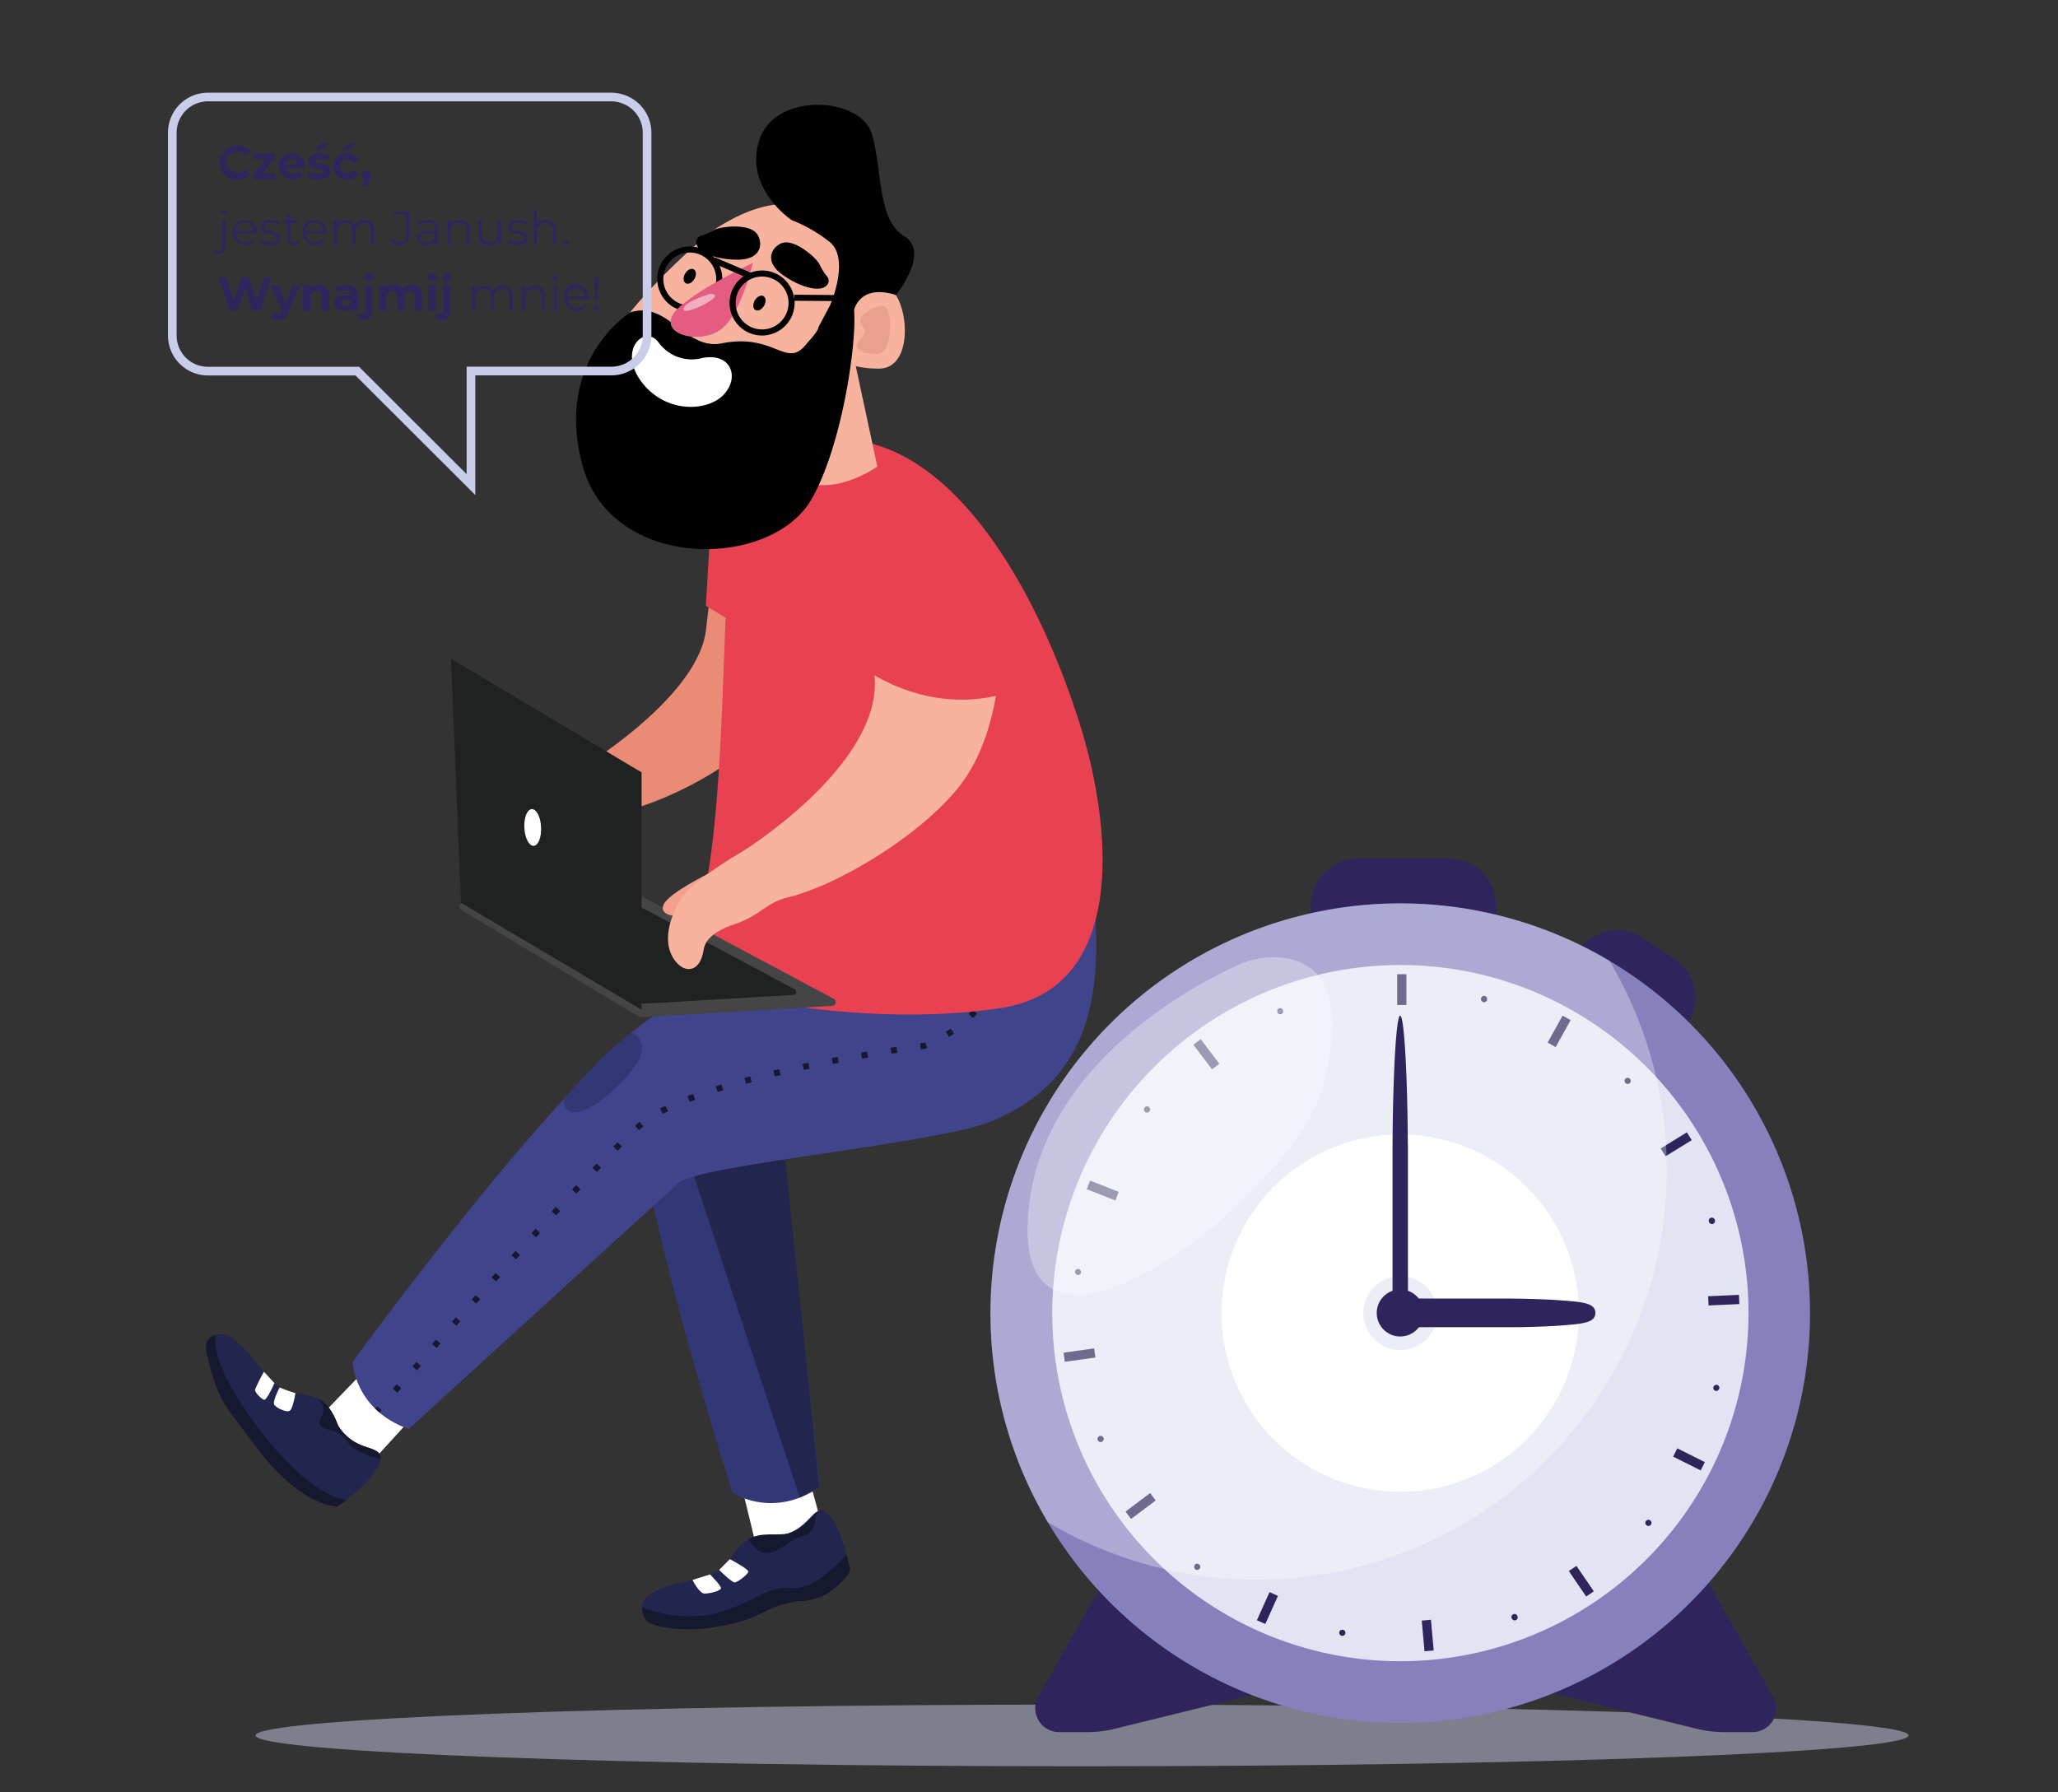 <svg xmlns="http://www.w3.org/2000/svg" viewBox="0 0 620 540"><rect x="0" y="0" width="620" height="540" fill="#333333" stroke="none"/><defs><style>.cls-1{fill:#cacde9;}.cls-1,.cls-23{opacity:0.5;}.cls-1,.cls-23,.cls-6{isolation:isolate;}.cls-2{fill:#2f245b;}.cls-3{fill:#8681bd;}.cls-4{fill:#e2e4f4;}.cls-23,.cls-5,.cls-6{fill:#fff;}.cls-6{opacity:0.32;}.cls-14,.cls-21,.cls-24,.cls-7{fill:none;stroke-miterlimit:10;}.cls-14,.cls-7{stroke:#16182f;}.cls-14,.cls-21,.cls-7{stroke-width:1.83px;}.cls-8{fill:#e98b75;}.cls-9{fill:#e84152;}.cls-10{fill:#323775;}.cls-11{fill:#22254d;}.cls-12{fill:#16182f;}.cls-13{fill:#40448b;}.cls-14{stroke-dasharray:1.79 7.18;}.cls-15{fill:#f7b39e;}.cls-16{fill:#e8a08f;}.cls-17{fill:#010101;}.cls-18{fill:#454545;}.cls-19{fill:#202121;}.cls-20{fill:#f4a08d;}.cls-21{stroke:#010101;}.cls-22{fill:#e55c82;}.cls-24{stroke:#cacde9;stroke-width:2.61px;}</style></defs><g id="shadow"><path id="Vector_4" data-name="Vector 4" class="cls-1" d="M326,532.15c137.52,0,249-4.17,249-9.3s-111.48-9.3-249-9.3-249,4.16-249,9.3S188.48,532.15,326,532.15Z"/></g><g id="clock"><path id="Vector_5" data-name="Vector 5" class="cls-2" d="M334.59,472.66,312.8,511.15a7.1,7.1,0,0,0-.93,3.57,7.2,7.2,0,0,0,1,3.57,7.2,7.2,0,0,0,6.19,3.56h8.63a34.44,34.44,0,0,0,8.15-1l52.61-12.94Z"/><path id="Vector_6" data-name="Vector 6" class="cls-2" d="M512.35,472.66l21.79,38.49a7.17,7.17,0,0,1,0,7.15,7.17,7.17,0,0,1-6.22,3.55h-8.6a34.44,34.44,0,0,1-8.15-1l-52.61-12.94Z"/><path id="Vector_7" data-name="Vector 7" class="cls-2" d="M409,258.68h27.65a14,14,0,0,1,14,14v7.38H394.93v-7.38a14,14,0,0,1,14-14Z"/><path id="Vector_8" data-name="Vector 8" class="cls-2" d="M495.08,282.61l9.51,6.41a14,14,0,0,1,3.78,19.43l-.68,1-32.72-22,.65-1a14,14,0,0,1,3.88-3.86,13.72,13.72,0,0,1,5.06-2.09,14,14,0,0,1,5.47,0,14.24,14.24,0,0,1,5.05,2.11Z"/><path id="Vector_9" data-name="Vector 9" class="cls-3" d="M421.84,519.07A123.45,123.45,0,1,0,298.39,395.62,123.45,123.45,0,0,0,421.84,519.07Z"/><path id="Vector_10" data-name="Vector 10" class="cls-4" d="M421.84,500.5A104.88,104.88,0,1,0,317,395.62,104.88,104.88,0,0,0,421.84,500.5Z"/><path id="Vector_11" data-name="Vector 11" class="cls-5" d="M421.84,449.45A53.83,53.83,0,1,0,368,395.62,53.83,53.83,0,0,0,421.84,449.45Z"/><path id="Vector_12" data-name="Vector 12" class="cls-4" d="M433,395.62a11.13,11.13,0,1,1-3.25-7.87,11.1,11.1,0,0,1,3.25,7.87Z"/><path id="Vector_13" data-name="Vector 13" class="cls-2" d="M423.7,293.52h-2.78v9.28h2.78Z"/><path id="Vector_14" data-name="Vector 14" class="cls-2" d="M473.18,307.34,470.75,306l-4.51,8.11,2.42,1.35Z"/><path id="Vector_15" data-name="Vector 15" class="cls-2" d="M509.66,343.51l-1.46-2.36L500.31,346l1.46,2.36Z"/><path id="Vector_16" data-name="Vector 16" class="cls-2" d="M524,392.89l-.12-2.78-9.27.42.12,2.78Z"/><path id="Vector_17" data-name="Vector 17" class="cls-2" d="M512.36,443l1.24-2.49-8.3-4.15-1.24,2.49Z"/><path id="Vector_18" data-name="Vector 18" class="cls-2" d="M477.86,481l2.29-1.57-5.23-7.66-2.29,1.56Z"/><path id="Vector_19" data-name="Vector 19" class="cls-2" d="M429.15,497.5l2.77-.25-.83-9.24-2.77.25Z"/><path id="Vector_20" data-name="Vector 20" class="cls-2" d="M378.66,488.15l2.54,1.13L385,480.8l-2.54-1.13Z"/><path id="Vector_21" data-name="Vector 21" class="cls-2" d="M339.08,455.4l1.67,2.23,7.42-5.57-1.67-2.23Z"/><path id="Vector_22" data-name="Vector 22" class="cls-2" d="M320.42,407.53l.37,2.75L330,409l-.38-2.75Z"/><path id="Vector_23" data-name="Vector 23" class="cls-2" d="M328.39,355.69l-1,2.59,8.64,3.39,1-2.59Z"/><path id="Vector_24" data-name="Vector 24" class="cls-2" d="M361.75,313.09l-2.22,1.68,5.6,7.4,2.22-1.67Z"/><path id="Vector_25" data-name="Vector 25" class="cls-2" d="M386.51,304.32a.92.92,0,0,1,0,.71.9.9,0,0,1-.51.5.92.92,0,0,1-1.17-.54.91.91,0,0,1,.49-1.19.94.94,0,0,1,1.21.52Z"/><path id="Vector_26" data-name="Vector 26" class="cls-2" d="M448,301.27a.91.91,0,0,1-.44.56.94.94,0,0,1-.7.09.88.88,0,0,1-.32-.16.92.92,0,0,1-.24-.28,1,1,0,0,1-.12-.34,1.1,1.1,0,0,1,0-.36.92.92,0,0,1,.43-.61.88.88,0,0,1,.73-.1.91.91,0,0,1,.34.17.9.9,0,0,1,.34.65,1,1,0,0,1-.05.38Z"/><path id="Vector_27" data-name="Vector 27" class="cls-2" d="M491,326.31a.93.93,0,0,1-1.3,0,1,1,0,0,1-.28-.65.92.92,0,0,1,.26-.65,1,1,0,0,1,.3-.21.9.9,0,0,1,.36-.08.89.89,0,0,1,.36.07.79.79,0,0,1,.31.2.92.92,0,0,1,.2.31.86.86,0,0,1,.07.36.84.84,0,0,1-.07.35,1,1,0,0,1-.21.31Z"/><path id="Vector_28" data-name="Vector 28" class="cls-2" d="M516,368.75a.95.95,0,0,1-.71-.08.88.88,0,0,1-.27-.24,1.13,1.13,0,0,1-.23-.7.92.92,0,0,1,.09-.37,1,1,0,0,1,.24-.31,1.11,1.11,0,0,1,.34-.18,1,1,0,0,1,.38,0,.82.82,0,0,1,.37.13.84.84,0,0,1,.27.26.82.82,0,0,1,.15.36.9.9,0,0,1-.08.7A.89.89,0,0,1,516,368.75Z"/><path id="Vector_29" data-name="Vector 29" class="cls-2" d="M516.87,419.07a.91.91,0,0,1-.46-.28.88.88,0,0,1-.24-.48.91.91,0,0,1,.08-.54.82.82,0,0,1,.36-.4.91.91,0,0,1,1,0,.89.89,0,0,1,.32.44.83.83,0,0,1,0,.54.93.93,0,0,1-.42.57,1,1,0,0,1-.7.11Z"/><path id="Vector_30" data-name="Vector 30" class="cls-2" d="M496,459.54a.93.93,0,0,1-.29-.46.92.92,0,0,1,.32-1,1,1,0,0,1,.51-.2,1,1,0,0,1,.52.12,1,1,0,0,1,.38.39,1,1,0,0,1,.09.53.91.91,0,0,1-.22.5,1,1,0,0,1-.63.32.93.93,0,0,1-.68-.22Z"/><path id="Vector_31" data-name="Vector 31" class="cls-2" d="M455.42,487.58a1,1,0,0,1-.08-.37.83.83,0,0,1,.07-.38.81.81,0,0,1,.21-.31,1,1,0,0,1,.32-.21,1,1,0,0,1,.75.05,1.13,1.13,0,0,1,.3.24.84.84,0,0,1,.17.34.92.92,0,0,1,0,.71.94.94,0,0,1-.52.48,1,1,0,0,1-.36.06,1.06,1.06,0,0,1-.35-.09.86.86,0,0,1-.29-.21A1,1,0,0,1,455.42,487.58Z"/><path id="Vector_32" data-name="Vector 32" class="cls-2" d="M403.47,491.75a1,1,0,0,1,.25-.48,1,1,0,0,1,.48-.26,1,1,0,0,1,.53.05.94.94,0,0,1,.42.34.87.87,0,0,1,.16.52.85.85,0,0,1-.15.51.87.87,0,0,1-.41.35,1,1,0,0,1-.54.06,1,1,0,0,1-.74-1.09Z"/><path id="Vector_33" data-name="Vector 33" class="cls-2" d="M359.93,471.46a.77.77,0,0,1,.28-.23.88.88,0,0,1,.71-.07.76.76,0,0,1,.32.17.74.74,0,0,1,.23.27.89.89,0,0,1,.11.35,1.1,1.1,0,0,1,0,.36,1,1,0,0,1-.18.32,1,1,0,0,1-.27.23.89.89,0,0,1-.35.11,1.1,1.1,0,0,1-.36,0,1.23,1.23,0,0,1-.32-.17,1,1,0,0,1-.34-.63,1,1,0,0,1,.2-.68Z"/><path id="Vector_34" data-name="Vector 34" class="cls-2" d="M331.22,432.67a1,1,0,0,1,.54-.06,1,1,0,0,1,.48.26.87.87,0,0,1,.25.47.91.91,0,0,1-.05.54.94.94,0,0,1-.34.42.86.86,0,0,1-.52.15,1,1,0,0,1-.52-.15,1,1,0,0,1-.34-.42.89.89,0,0,1-.07-.36.84.84,0,0,1,.07-.35.88.88,0,0,1,.2-.3.83.83,0,0,1,.3-.2Z"/><path id="Vector_35" data-name="Vector 35" class="cls-2" d="M324.87,382.33a.9.9,0,0,1,.6.34.86.86,0,0,1-.14,1.25.94.94,0,0,1-.66.21,1,1,0,0,1-.61-.36,1,1,0,0,1-.18-.69.89.89,0,0,1,.35-.57.86.86,0,0,1,.64-.18Z"/><path id="Vector_36" data-name="Vector 36" class="cls-2" d="M346.15,333.54a.92.92,0,0,1,.13,1.31,1,1,0,0,1-.28.23.83.83,0,0,1-.35.1.91.91,0,0,1-1-.83,1,1,0,0,1,.48-.92,1.08,1.08,0,0,1,.35-.1.88.88,0,0,1,.36,0,.92.92,0,0,1,.32.18Z"/><path id="Vector_39" data-name="Vector 39" class="cls-6" d="M298.39,395.62a122.89,122.89,0,0,0,17.28,63,123.46,123.46,0,0,0,169.2-169.16A123.47,123.47,0,0,0,298.39,395.62Z"/><path id="Vector_40" data-name="Vector 40" class="cls-6" d="M386,288.51a25.88,25.88,0,0,0-13.34,2.38c-15.07,6.93-61.53,32-63.08,77.82-1.86,54.76,80.75-9.29,89.11-41.77C405.53,300.14,398.52,289.75,386,288.51Z"/><path id="Vector_62" data-name="Vector 62" class="cls-7" d="M323.87,289.89a7.23,7.23,0,0,0-.1-.91"/></g><g id="guy"><path id="Vector_41" data-name="Vector 41" class="cls-8" d="M179.57,229.18s-13,5.63-16.35,9.88c-6.62,8.55-2.54,14.35-.55,16.48s5.08.42,4.6-3.36,5.82-4.88,8.31-5.42c7.21-1.58,7.73-4.54,15.13-5.29S179.57,229.18,179.57,229.18Z"/><path id="Vector_42" data-name="Vector 42" class="cls-8" d="M172.57,233.07s37.55-21.95,40.12-43.29c3.65-30.33,2.8-36.18,12.38-43.26s16.16,13.74,16.78,28.95-3.08,35.82-14.33,47.46-35.65,22.55-47.65,22.82Z"/><path id="Vector_43" data-name="Vector 43" class="cls-9" d="M212.65,182.54l8.07,4.84,11.9-41.21-18.36,8.92Z"/><path id="Vector_44" data-name="Vector 44" class="cls-5" d="M223.17,446.67l5.07,20.85L248.52,463l-6.28-23.15Z"/><path id="Vector_45" data-name="Vector 45" class="cls-10" d="M195.74,358.25c8.84,41.43,24.95,91.44,24.95,91.44S232.54,457.82,247,448c0,0-9.66-88.91-11.52-106.87a193.94,193.94,0,0,1-39.72,17.11Z"/><path id="Vector_46" data-name="Vector 46" class="cls-11" d="M255.39,474.3a2.5,2.5,0,0,0,.4-1.8c-.51-3-2.37-12.52-6.34-16.4-4.74-4.63-5.47,7.21-17.32,6.48s-9.93,9-18.34,11.91-22.41,3.65-20.15,11.56c1.12,4,11.1,5.15,25.2,3.08,4.63-.68,12-4.42,16.46-5.76,4.73-1.43,9.65-.72,13.22-2.91a22.27,22.27,0,0,0,6.87-6.16Z"/><path id="Vector_47" data-name="Vector 47" class="cls-12" d="M193.39,484.26s11.46,4.87,23,1.58,14.82-8.23,22.22-7.41S255,468.29,255,468.29l.89,3.57s1,1-1.14,3.39a22.15,22.15,0,0,1-6.58,5.44,19.38,19.38,0,0,1-8,1.76,33.44,33.44,0,0,0-10.76,3.61c-7.25,3.89-18.78,4.71-18.78,4.71s-8.56.66-14.49-1.56a3.72,3.72,0,0,1-2.33-2.82Z"/><path id="Vector_48" data-name="Vector 48" class="cls-11" d="M208.14,351.45l32.79,99.75,5.9-3.22-10.24-98.41-23.44-4.91Z"/><path id="Vector_49" data-name="Vector 49" class="cls-5" d="M110,412.75,95.06,428.21l14.64,14.73,16.19-17.71Z"/><path id="Vector_50" data-name="Vector 50" class="cls-11" d="M323.07,257.31,273,264.11s-41.63,16.51-65.07,37.57c-5.33,4.79-11.72,13.78-18.41,24.8a6,6,0,0,0,.79,7.19,6.07,6.07,0,0,0,2.12,1.45,173.27,173.27,0,0,0,39.71,10.93c19.29-9.23,68.45-25.77,80.54-34.2C327.29,301.67,330.17,281.85,323.07,257.31Z"/><path id="Vector_51" data-name="Vector 51" class="cls-13" d="M270.72,282.45s-44.24,7-71.72,22.41-92.76,105.47-92.76,105.47.44,14.36,16.89,20.22c0,0,75.23-68.72,81.38-74.19s78-11.78,94.47-18.63c28.44-11.87,32.53-36.23,31-61.74Z"/><path id="Vector_52" data-name="Vector 52" class="cls-11" d="M101.6,453.89s10.67-7.07,12.79-13.36-8.87-1.78-13.36-12.78-12.42-5-18.7-11.34-13-18.6-19.17-13.13S82.56,452.55,101.6,453.89Z"/><path id="Vector_53" data-name="Vector 53" class="cls-12" d="M65.06,402.13s-2.07,6.14,7.57,20.7c18.21,27.47,30.45,29,31.76,29.13V452l-2.81,1.86s-11,.29-24.8-18.46c-9.3-12.61-11.28-13-14.66-28.6a4.11,4.11,0,0,1,.06-2.09A4,4,0,0,1,63.29,403a3.6,3.6,0,0,1,1.77-.84Z"/><path id="Vector_54" data-name="Vector 54" class="cls-12" d="M95.73,421.4s2.72,2.46,1.43,4.72-1.63,3.87,1.6,4.52a10.37,10.37,0,0,1,6.6,4.7c1.29,1.94,9.19,4.38,9.19,4.38s1.09-2.3-4.37-3.82a15.28,15.28,0,0,1-8.28-6.34S99.78,422.83,95.73,421.4Z"/><path id="Vector_55" data-name="Vector 55" class="cls-5" d="M79.52,413.28a54.67,54.67,0,0,0-2.68,5.36c-.16.81,1.93,2.91,2.74,3.07s3.1-5,3.1-5Z"/><path id="Vector_56" data-name="Vector 56" class="cls-5" d="M84.26,418s-2.27,4.26-1.62,5.23,3.7,2.43,4.67,1.78S89,419.71,89,419.71A38,38,0,0,1,84.26,418Z"/><path id="Vector_57" data-name="Vector 57" class="cls-5" d="M208.63,476s2,4.11,3.63,4.11,4.94-.82,4.94-1.64-3.29-4.12-3.29-4.12Z"/><path id="Vector_58" data-name="Vector 58" class="cls-5" d="M216.65,473s3.84,3.77,4.66,3.77,4.12-2.47,4.12-3.29-5.56-3.74-5.56-3.74Z"/><path id="Vector_59" data-name="Vector 59" class="cls-12" d="M225.43,463.75s2.47,4.81,6.58,4,5.76-4.11,9.88-4.94,4-7.24,4-7.24-4,5.6-8.15,6.42S229.54,461.39,225.43,463.75Z"/><path id="Vector_60" data-name="Vector 60" class="cls-7" d="M113.69,425l.6-.68"/><path id="Vector_61" data-name="Vector 61" class="cls-14" d="M119,419c15.38-17.55,59.71-67.77,73.93-80.06,17.31-15,85.44-23.83,85.44-23.83s18.84-6.67,20.45-21.59"/><path id="Vector_63" data-name="Vector 63" class="cls-10" d="M190.23,311.13s7.78,2.76-1,12.75-19.54,15.59-19.29,7.12C170,331,181.46,317.41,190.23,311.13Z"/><path id="Vector_64" data-name="Vector 64" class="cls-9" d="M301.87,303.64c26.36-4.19,32.42-29.19,29.7-55.73A151.33,151.33,0,0,0,325,217.19c-12.71-39.72-35.34-77.56-63.94-83.91s-39.63,18.56-42,46c-1.81,20.82-.88,92.2-13.59,108.09C196.55,298.61,258.92,310.47,301.87,303.64Z"/><path id="Vector_65" data-name="Vector 65" class="cls-15" d="M214.11,69.92S189.94,89.48,179.59,109s1.15,50.64,20.71,51.79,22.86-.11,41.43-27.62C272.8,87.18,254.39,42.3,214.11,69.92Z"/><path id="Vector_66" data-name="Vector 66" class="cls-15" d="M256.79,105.57l7.52,35s-11.31,8.07-21,4.84S256.79,105.57,256.79,105.57Z"/><path id="Vector_67" data-name="Vector 67" class="cls-15" d="M251.49,107s3.07,4.08,13.28,4.07,9.17-18.4,4.05-23.49-13.26,6.18-13.26,6.18L251.49,107"/><path id="Vector_68" data-name="Vector 68" class="cls-16" d="M259.46,95.35s3.23-3.23,6.46-3.23,3.23,14.53-1.61,14.53-8.08-1.61-4.85-4.84-1.61-3.23,0-6.46"/><path id="Vector_69" data-name="Vector 69" class="cls-17" d="M250.8,90.59l-4.25,8c0,1.2-2.75,4-3.49,4.91-6.2,8-9.43-3.29-25.58-.06-11.11,2.22-16.14-12.92-27.54-9.35,0,0-23.07,14.13-14.46,46.1s56.79,31.5,69,10.22c9.65-16.85,14.12-50.12,12.65-58.4a1.39,1.39,0,0,0-.34-.71,1.44,1.44,0,0,0-.66-.42C251,89.14,250.5,89.08,250.8,90.59Z"/><path id="Vector_70" data-name="Vector 70" class="cls-17" d="M249.41,85.52a1.91,1.91,0,0,0,.22-1.15,1.93,1.93,0,0,0-.45-1.07,16.22,16.22,0,0,1-2.24-3.55c-.77-1.91-7.65-8-11.46-6.49-3,1.21-5.54,5.54.57,9.74C241.46,86.75,247.77,88.38,249.41,85.52Z"/><path id="Vector_71" data-name="Vector 71" class="cls-17" d="M209.74,73.12a2,2,0,0,1,.35-1.3,2,2,0,0,1,1.08-.78A17.31,17.31,0,0,0,215,69.36c1.71-1.13,10.85-2.24,13.12,1.2,1.79,2.71,1.39,7.7-6,7.68C215.87,78.21,210,76.16,209.74,73.12Z"/><path id="Vector_72" data-name="Vector 72" class="cls-17" d="M238.47,66.29s-14.53-9.69-9.68-24.22,30.67-12.91,33.9-1.61,1.62,25.83,9.69,30.67-2.51,17.78-2.51,17.78-10.39-4.1-12.83,5.21-6.81-2.51-6.81-2.51,6-14-.47-18.86a44.73,44.73,0,0,0-11.29-6.46Z"/><path id="Vector_73" data-name="Vector 73" class="cls-5" d="M198.41,103.18a12.29,12.29,0,0,0,13,4.72c8.77-1.86,11.57,5.74,6.61,11s-17.75,5.67-24.86-4S194.36,97.65,198.41,103.18Z"/><path id="Vector_74" data-name="Vector 74" class="cls-17" d="M209.2,84.05c-.67,1.16-1.84,1.74-2.61,1.29s-.86-1.75-.19-2.9,1.84-1.74,2.61-1.29S209.87,82.89,209.2,84.05Z"/><path id="Vector_75" data-name="Vector 75" class="cls-17" d="M230.18,92.12c-.66,1.16-1.83,1.74-2.6,1.29s-.86-1.74-.19-2.9,1.84-1.74,2.61-1.29S230.87,91,230.18,92.12Z"/><path id="Vector_76" data-name="Vector 76" class="cls-18" d="M139,274.15l53.49,32.14a1.1,1.1,0,0,0,.66.16l57.55-3.38a1.13,1.13,0,0,0,.68-.27,1.12,1.12,0,0,0,.38-.63,1.18,1.18,0,0,0-.08-.72,1.14,1.14,0,0,0-.51-.53l-61.5-32.85a1.14,1.14,0,0,0-.63-.13L139.49,272a1.21,1.21,0,0,0-.65.27,1.19,1.19,0,0,0-.36.61,1.21,1.21,0,0,0,.06.7,1.25,1.25,0,0,0,.46.53Z"/><path id="Vector_77" data-name="Vector 77" class="cls-19" d="M150.74,276.88,193,302.3a1,1,0,0,0,.52.12l45.51-2.67a1,1,0,0,0,.54-.21.93.93,0,0,0,.3-.5.9.9,0,0,0-.07-.58.84.84,0,0,0-.4-.41l-48.63-26a1,1,0,0,0-.5-.1l-39.18,3.24a.91.91,0,0,0-.53.2.92.92,0,0,0-.31.49,1,1,0,0,0,.06.58.93.93,0,0,0,.39.42Z"/><path id="Vector_78" data-name="Vector 78" class="cls-19" d="M138.87,272l-3-73.55,57.42,34.26V304.2Z"/><path id="Vector_79" data-name="Vector 79" class="cls-5" d="M163,249.17c.16,3.05-.83,5.59-2.22,5.66s-2.65-2.34-2.81-5.39.83-5.6,2.22-5.67S162.87,246.11,163,249.17Z"/><path id="Vector_80" data-name="Vector 80" class="cls-20" d="M213.68,263.06s-11.85,5.85-13.66,9.27,3.72,3.73,3.72,3.73Z"/><path id="Vector_81" data-name="Vector 81" class="cls-15" d="M223.8,256.45s41-25.4,39.75-51.7-5-37.52,5.67-47.45,28.19,1.08,31,19.52,1.16,44-10.94,59.74-40.34,32.36-54.89,34.31Z"/><path id="Vector_82" data-name="Vector 82" class="cls-15" d="M223.8,256.45s-15.11,8.64-18.55,14.28c-6.89,11.31-3.4,17.66-.68,20s6.46,1.62,7.41-4.57c.71-4.61,6.42-6.74,9.38-7.74,8.56-2.91,8.79-6.59,17.69-8.51S223.8,256.45,223.8,256.45Z"/><path id="Vector_83" data-name="Vector 83" class="cls-9" d="M256.23,168l4.85,33.9s19.37,14.53,43.59,6.46c0,0,6.46-43.59-21-54.89S256.23,168,256.23,168Z"/><path id="Vector_84" data-name="Vector 84" class="cls-21" d="M216.68,84.05a8.89,8.89,0,0,1-10.61,8.71,8.88,8.88,0,0,1,1.73-17.59,8.88,8.88,0,0,1,8.88,8.88Z"/><path id="Vector_85" data-name="Vector 85" class="cls-22" d="M226.8,79.21s-22.14,10.48-24.47,16.31,9.32,8.15,15.15,3.49S226.8,79.21,226.8,79.21Z"/><path id="Vector_86" data-name="Vector 86" class="cls-23" d="M214,88.53s-8.11,2.33-8.11,4.66S219.81,88.53,214,88.53Z"/><path id="Vector_87" data-name="Vector 87" class="cls-21" d="M238.47,91.32A8.89,8.89,0,0,1,227.86,100a8.88,8.88,0,0,1,1.73-17.59,8.88,8.88,0,0,1,8.88,8.88Z"/><path id="Vector_88" data-name="Vector 88" class="cls-21" d="M215.07,78.4l11.32,4.84"/><path id="Vector_89" data-name="Vector 89" class="cls-21" d="M257.38,89.85l-18.09-.15"/></g><g id="sayHi"><g id="sayHi-2" data-name="sayHi"><path id="Vector_90" data-name="Vector 90" class="cls-24" d="M184.16,29.23H62.64A10.74,10.74,0,0,0,51.91,40v61.08a10.72,10.72,0,0,0,10.73,10.73h45L141.88,146V111.78h42.33a10.74,10.74,0,0,0,10.73-10.73V40a10.73,10.73,0,0,0-3.16-7.61,10.54,10.54,0,0,0-3.5-2.32A10.8,10.8,0,0,0,184.16,29.23Z"/><path id="Vector_91" data-name="Vector 91" class="cls-2" d="M66.06,49a5.48,5.48,0,0,1,3.63-4.83A5.54,5.54,0,0,1,72.84,44a5.47,5.47,0,0,1,2.71,1.61L74.07,47A3.15,3.15,0,0,0,73,46.07a3.58,3.58,0,0,0-2.64-.15,3.26,3.26,0,0,0-1.11.68,3.13,3.13,0,0,0-.74,1,3.23,3.23,0,0,0,0,2.54,3.34,3.34,0,0,0,.74,1.05,3.26,3.26,0,0,0,1.11.68,3.09,3.09,0,0,0,1.28.18A3.21,3.21,0,0,0,73,51.77a3.15,3.15,0,0,0,1.09-.89l1.48,1.53a5.27,5.27,0,0,1-1.85,1.35,6.69,6.69,0,0,1-4.32.1,4.92,4.92,0,0,1-1.76-1.11A5.12,5.12,0,0,1,66.44,51,5.26,5.26,0,0,1,66.06,49Z"/><path id="Vector_92" data-name="Vector 92" class="cls-2" d="M83,52.25V54H76.2V52.62L80.1,48H76.3V46.28h6.6v1.33L79,52.22Z"/><path id="Vector_93" data-name="Vector 93" class="cls-2" d="M91.8,50.75H86a2,2,0,0,0,.81,1.18,2.09,2.09,0,0,0,1.39.36,2.6,2.6,0,0,0,1-.18,2.4,2.4,0,0,0,.88-.56l1.23,1.23a4.45,4.45,0,0,1-4.59,1,4.41,4.41,0,0,1-2-1.42,4.46,4.46,0,0,1-.94-2.25,4.07,4.07,0,0,1,.31-1.54,4,4,0,0,1,.9-1.28,3.69,3.69,0,0,1,1.33-.83,3.86,3.86,0,0,1,1.54-.24,3.72,3.72,0,0,1,1.55.25,3.49,3.49,0,0,1,1.32.85,3.69,3.69,0,0,1,.86,1.31,3.91,3.91,0,0,1,.25,1.55A2.43,2.43,0,0,0,91.8,50.75ZM86,49.53h3.76a1.94,1.94,0,0,0-.65-1.13,1.91,1.91,0,0,0-2.46,0A1.94,1.94,0,0,0,86,49.53Z"/><path id="Vector_94" data-name="Vector 94" class="cls-2" d="M92.58,53.24l.74-1.59a5.16,5.16,0,0,0,2.65.73c1,0,1.41-.27,1.41-.7,0-1.22-4.61,0-4.61-3,0-1.45,1.3-2.45,3.53-2.45a6.25,6.25,0,0,1,2.94.67l-.73,1.57a4.4,4.4,0,0,0-2.21-.56c-1,0-1.42.3-1.42.71,0,1.3,4.62,0,4.62,3,0,1.42-1.32,2.45-3.62,2.45A6.49,6.49,0,0,1,92.58,53.24Zm4-10H99l-2.45,2H94.77Z"/><path id="Vector_95" data-name="Vector 95" class="cls-2" d="M100.3,50.13a3.86,3.86,0,0,1,.33-1.58,4,4,0,0,1,.93-1.32A4,4,0,0,1,103,46.4a4,4,0,0,1,1.6-.21,3.51,3.51,0,0,1,3.42,2l-1.71.92a2,2,0,0,0-.71-.77,1.82,1.82,0,0,0-1-.28,2.12,2.12,0,1,0,0,4.24,1.9,1.9,0,0,0,1.78-1.07l1.71.93a3.44,3.44,0,0,1-1.41,1.49,3.53,3.53,0,0,1-2,.45,3.87,3.87,0,0,1-3-1,3.87,3.87,0,0,1-1-1.32,3.79,3.79,0,0,1-.34-1.59Zm4.61-6.84h2.38l-2.57,2H103Z"/><path id="Vector_96" data-name="Vector 96" class="cls-2" d="M111.75,52.67a3.38,3.38,0,0,1-.38,1.42l-.81,2h-1.41l.63-2.26A1.23,1.23,0,0,1,109,52.6a1.37,1.37,0,0,1,1.36-1.24,1.41,1.41,0,0,1,.93.36,1.36,1.36,0,0,1,.44.88Z"/><path id="Vector_97" data-name="Vector 97" class="cls-2" d="M64.23,76.09l.36-.78a1.76,1.76,0,0,0,1.16.4c.8,0,1.23-.49,1.23-1.41v-8h1v8a2,2,0,0,1-2.14,2.26A2.47,2.47,0,0,1,64.23,76.09Zm2.53-12.18a.72.72,0,0,1,.74-.7.65.65,0,0,1,.27,0,.72.72,0,0,1,.24.14.94.94,0,0,1,.16.23.6.6,0,0,1,.06.27.74.74,0,0,1,0,.29.63.63,0,0,1-.16.24.56.56,0,0,1-.24.16.71.71,0,0,1-.8-.16.73.73,0,0,1-.22-.52Z"/><path id="Vector_98" data-name="Vector 98" class="cls-2" d="M77.31,70.32H71.06a2.68,2.68,0,0,0,.28,1.05,2.8,2.8,0,0,0,.65.87,2.68,2.68,0,0,0,.94.54,2.64,2.64,0,0,0,1.08.14,2.78,2.78,0,0,0,1.24-.24,2.83,2.83,0,0,0,1-.74l.56.65A3.93,3.93,0,0,1,70.06,70a3.58,3.58,0,0,1,.22-1.45,3.5,3.5,0,0,1,.79-1.25,3.64,3.64,0,0,1,1.22-.82,4.25,4.25,0,0,1,2.9,0,3.5,3.5,0,0,1,1.23.82,3.56,3.56,0,0,1,.78,1.25A3.49,3.49,0,0,1,77.42,70,.43.43,0,0,0,77.31,70.32Zm-6.25-.74h5.3a2.65,2.65,0,0,0-2.65-2.65,2.68,2.68,0,0,0-1.87.77A2.65,2.65,0,0,0,71.06,69.58Z"/><path id="Vector_99" data-name="Vector 99" class="cls-2" d="M78.35,72.89l.45-.79a4.61,4.61,0,0,0,2.66.84c1.41,0,2-.48,2-1.23,0-1.94-4.9-.41-4.9-3.36,0-1.23,1-2.13,3-2.13a5,5,0,0,1,2.64.69l-.44.81a3.81,3.81,0,0,0-2.2-.63c-1.35,0-2,.52-2,1.22,0,2,4.91.51,4.91,3.37,0,1.29-1.13,2.14-3.08,2.14a5,5,0,0,1-3-.93Z"/><path id="Vector_100" data-name="Vector 100" class="cls-2" d="M90.27,73.25a2.41,2.41,0,0,1-1.59.53,1.93,1.93,0,0,1-.86-.1,1.88,1.88,0,0,1-.75-.46,2,2,0,0,1-.47-.74,2.15,2.15,0,0,1-.1-.87V67.12H85.17v-.84H86.5V64.67h1V66.3h2.27v.82H87.51v4.47a1.37,1.37,0,0,0,0,.53,1.18,1.18,0,0,0,.28.45,1.23,1.23,0,0,0,.44.3,1.37,1.37,0,0,0,.53.08,1.69,1.69,0,0,0,1.1-.38Z"/><path id="Vector_101" data-name="Vector 101" class="cls-2" d="M98.33,70.32H92.08A2.78,2.78,0,0,0,94,72.78a2.59,2.59,0,0,0,1.07.14,2.82,2.82,0,0,0,1.25-.24,2.72,2.72,0,0,0,1-.74l.57.65a3.92,3.92,0,0,1-2,1.13,4,4,0,0,1-4.09-1.55A3.94,3.94,0,0,1,91.08,70a3.42,3.42,0,0,1,.22-1.45,3.61,3.61,0,0,1,.78-1.25,3.79,3.79,0,0,1,1.23-.82,3.38,3.38,0,0,1,1.44-.26,3.56,3.56,0,0,1,2.69,1.07,3.71,3.71,0,0,1,.78,1.25A3.48,3.48,0,0,1,98.43,70,.47.47,0,0,0,98.33,70.32Zm-6.25-.76h5.3a2.65,2.65,0,0,0-5.3,0Z"/><path id="Vector_102" data-name="Vector 102" class="cls-2" d="M112.73,69.42v4.32h-1V69.58c0-1.59-.8-2.46-2.15-2.46a2.49,2.49,0,0,0-1,.21,2.45,2.45,0,0,0-.83.6,2.42,2.42,0,0,0-.51.88,2.3,2.3,0,0,0-.11,1v3.92h-1V69.58c0-1.59-.8-2.46-2.16-2.46a2.49,2.49,0,0,0-1,.21,2.42,2.42,0,0,0-.82.6,2.31,2.31,0,0,0-.52.88,2.46,2.46,0,0,0-.11,1v3.92h-1V66.28h.9v1.36a3.06,3.06,0,0,1,1.17-1.09,3,3,0,0,1,1.57-.33,2.66,2.66,0,0,1,1.58.36,2.78,2.78,0,0,1,1.08,1.22,3.23,3.23,0,0,1,2.94-1.58,2.72,2.72,0,0,1,1.23.19,2.66,2.66,0,0,1,1,.7,2.76,2.76,0,0,1,.63,1.07A2.88,2.88,0,0,1,112.73,69.42Z"/><path id="Vector_103" data-name="Vector 103" class="cls-2" d="M117.72,72.41l.61-.71a2.61,2.61,0,0,0,.92.89,2.52,2.52,0,0,0,1.23.33c1.23,0,1.85-.72,1.85-2.19V64.67h-3.68v-.91h4.68v6.89c0,2.1-1,3.14-2.9,3.14a3.27,3.27,0,0,1-1.53-.35,3.34,3.34,0,0,1-1.18-1Z"/><path id="Vector_104" data-name="Vector 104" class="cls-2" d="M132,69.11v4.63h-1V72.58a2.88,2.88,0,0,1-1.12,1,2.84,2.84,0,0,1-1.46.27c-1.68,0-2.72-.89-2.72-2.17s.74-2.13,2.88-2.13h2.38v-.45a1.85,1.85,0,0,0-2.12-2,3.76,3.76,0,0,0-2.45.88l-.46-.76a4.78,4.78,0,0,1,3-1,2.81,2.81,0,0,1,1.19.11,2.75,2.75,0,0,1,1,.62,2.53,2.53,0,0,1,.64,1A2.64,2.64,0,0,1,132,69.11Zm-1,2.45V70.34H128.6c-1.46,0-1.93.57-1.93,1.33s.7,1.41,1.89,1.41a2.38,2.38,0,0,0,1.44-.41,2.41,2.41,0,0,0,.94-1.17Z"/><path id="Vector_105" data-name="Vector 105" class="cls-2" d="M141.56,69.42v4.32h-1V69.58a2,2,0,0,0-.51-1.79,2.08,2.08,0,0,0-1.73-.67,2.41,2.41,0,0,0-1,.18,2.46,2.46,0,0,0-.87.58,2.52,2.52,0,0,0-.54.9,2.3,2.3,0,0,0-.12,1v3.92h-1V66.28h1v1.37a3.11,3.11,0,0,1,1.23-1.1,3,3,0,0,1,1.61-.33,2.86,2.86,0,0,1,1.23.19,2.89,2.89,0,0,1,1.67,1.77,2.89,2.89,0,0,1,.12,1.24Z"/><path id="Vector_106" data-name="Vector 106" class="cls-2" d="M151,66.28v7.46h-1V72.38a2.94,2.94,0,0,1-1.15,1.09,3,3,0,0,1-1.54.35,3,3,0,0,1-1.26-.16,2.9,2.9,0,0,1-1.89-3V66.28h1v4.23c0,1.59.82,2.45,2.24,2.45a2.54,2.54,0,0,0,1-.18,2.61,2.61,0,0,0,.87-.6,2.41,2.41,0,0,0,.53-.9,2.46,2.46,0,0,0,.11-1v-4Z"/><path id="Vector_107" data-name="Vector 107" class="cls-2" d="M152.82,72.89l.46-.79a4.49,4.49,0,0,0,2.65.84c1.42,0,2-.48,2-1.23,0-1.94-4.84-.41-4.84-3.36,0-1.23,1-2.13,2.95-2.13a5,5,0,0,1,2.65.69l-.44.81a3.87,3.87,0,0,0-2.21-.63c-1.35,0-1.94.52-1.94,1.22,0,2,4.85.51,4.85,3.37,0,1.29-1.14,2.14-3.09,2.14a5,5,0,0,1-3-.93Z"/><path id="Vector_108" data-name="Vector 108" class="cls-2" d="M167.63,69.42v4.32h-1V69.58a2.11,2.11,0,0,0-1.3-2.32,2.16,2.16,0,0,0-.94-.14,2.47,2.47,0,0,0-1.93.74,2.52,2.52,0,0,0-.56.91,2.34,2.34,0,0,0-.12,1v3.92h-1V63.21h1v4.37a3.17,3.17,0,0,1,1.22-1,3.06,3.06,0,0,1,1.57-.31,2.79,2.79,0,0,1,1.25.17,2.85,2.85,0,0,1,1.05.7,2.78,2.78,0,0,1,.64,1.07,2.84,2.84,0,0,1,.13,1.26Z"/><path id="Vector_109" data-name="Vector 109" class="cls-2" d="M169.76,73a.72.72,0,0,1,.06-.29.67.67,0,0,1,.16-.25.81.81,0,0,1,.24-.17.72.72,0,0,1,.29-.06.76.76,0,0,1,.55.23.79.79,0,0,1,0,1.09.82.82,0,0,1-.55.24.77.77,0,0,1-.53-.24.8.8,0,0,1-.22-.55Z"/><path id="Vector_110" data-name="Vector 110" class="cls-2" d="M81.72,83.6l-3.26,9.94H76l-2.2-6.74-2.26,6.74H69.1L65.85,83.6h2.38l2.24,7,2.35-7H75l2.27,7,2.32-7Z"/><path id="Vector_111" data-name="Vector 111" class="cls-2" d="M90.38,85.9,86.93,94a3.14,3.14,0,0,1-3.18,2.45,3.39,3.39,0,0,1-2.12-.69l.81-1.57a2,2,0,0,0,1.23.47c.6,0,.94-.27,1.23-.94v-.07L81.58,86h2.29L86,91.13,88.17,86Z"/><path id="Vector_112" data-name="Vector 112" class="cls-2" d="M99.1,89.19v4.37H96.88V89.5c0-1.22-.57-1.8-1.55-1.8a1.82,1.82,0,0,0-1.83,2.06v3.78H91.28V85.9h2.13v.84A3.32,3.32,0,0,1,94.56,86a3.38,3.38,0,0,1,1.37-.23,3,3,0,0,1,2.42,1A3,3,0,0,1,99,87.86,3,3,0,0,1,99.1,89.19Z"/><path id="Vector_113" data-name="Vector 113" class="cls-2" d="M107.86,89.19v4.36h-2.07v-1a2.54,2.54,0,0,1-2.33,1.07c-1.79,0-2.86-1-2.86-2.32s1-2.29,3.28-2.29h1.76c0-.94-.56-1.5-1.76-1.5a3.76,3.76,0,0,0-2.2.7l-.79-1.52a6,6,0,0,1,3.29-.92C106.51,85.79,107.86,86.87,107.86,89.19Zm-2.22,1.94v-.77h-1.52c-1,0-1.36.38-1.36.9s.47.91,1.23.91a1.61,1.61,0,0,0,1-.25,1.6,1.6,0,0,0,.65-.8Z"/><path id="Vector_114" data-name="Vector 114" class="cls-2" d="M107.54,96l.6-1.6a1.66,1.66,0,0,0,.94.27c.55,0,.9-.35.9-1.11V85.9h2.22v7.62a2.65,2.65,0,0,1-.14,1.15,2.69,2.69,0,0,1-.62,1,2.64,2.64,0,0,1-1,.62,2.81,2.81,0,0,1-1.15.15,3.27,3.27,0,0,1-1.78-.43Zm2.17-12.38a1.3,1.3,0,0,1,.11-.51,1.27,1.27,0,0,1,.31-.42,1.24,1.24,0,0,1,.45-.25,1.15,1.15,0,0,1,.52,0,1.25,1.25,0,0,1,.51,0,1.28,1.28,0,0,1,.76.68,1.24,1.24,0,0,1,.1.5,1.38,1.38,0,0,1-.44.9,1.39,1.39,0,0,1-1.87,0A1.44,1.44,0,0,1,109.71,83.6Z"/><path id="Vector_115" data-name="Vector 115" class="cls-2" d="M127.16,89.19v4.37H125V89.5c0-1.22-.57-1.8-1.46-1.8s-1.68.64-1.68,2v3.83h-2.26v-4c0-1.22-.53-1.8-1.45-1.8s-1.68.64-1.68,2v3.83h-2.2V85.9h2.11v.84a3.17,3.17,0,0,1,1.11-.77,3.05,3.05,0,0,1,1.34-.22,2.89,2.89,0,0,1,1.42.28,2.85,2.85,0,0,1,1.09,1,3.4,3.4,0,0,1,2.76-1.23C125.83,85.79,127.16,86.84,127.16,89.19Z"/><path id="Vector_116" data-name="Vector 116" class="cls-2" d="M128.86,83.6a1.09,1.09,0,0,1,.1-.5,1.27,1.27,0,0,1,.31-.42,1.14,1.14,0,0,1,1-.3,1.25,1.25,0,0,1,.51,0,1.28,1.28,0,0,1,.76.68,1.24,1.24,0,0,1,.1.5,1.36,1.36,0,0,1-.46.86,1.4,1.4,0,0,1-.91.35,1.38,1.38,0,0,1-.91-.35,1.31,1.31,0,0,1-.46-.86Zm.25,2.3h2.22v7.64h-2.22Z"/><path id="Vector_117" data-name="Vector 117" class="cls-2" d="M131.05,96l.6-1.6a1.63,1.63,0,0,0,.93.27c.56,0,.91-.35.91-1.11V85.9h2.26v7.62a2.81,2.81,0,0,1-.15,1.15A2.68,2.68,0,0,1,134,96.26a2.79,2.79,0,0,1-1.14.15A3.21,3.21,0,0,1,131.05,96Zm2.17-12.38a1.3,1.3,0,0,1,.11-.51,1.25,1.25,0,0,1,.3-.42,1.38,1.38,0,0,1,.46-.25,1.14,1.14,0,0,1,.52,0,1.17,1.17,0,0,1,1,.3,1.25,1.25,0,0,1,.3.42,1.1,1.1,0,0,1,.11.5,1.35,1.35,0,0,1-.45.9,1.38,1.38,0,0,1-1.86,0A1.35,1.35,0,0,1,133.22,83.6Z"/><path id="Vector_118" data-name="Vector 118" class="cls-2" d="M154.48,89.19v4.33h-1V89.31c0-1.57-.8-2.38-2.15-2.38a2.48,2.48,0,0,0-1,.2,2.42,2.42,0,0,0-.82.6,2.31,2.31,0,0,0-.52.88,2.48,2.48,0,0,0-.11,1v3.92h-1V89.31c0-1.57-.79-2.38-2.15-2.38a2.42,2.42,0,0,0-1,.2,2.36,2.36,0,0,0-.83.6,2.29,2.29,0,0,0-.51.88,2.49,2.49,0,0,0-.12,1v3.92h-1V86.07h.84v1.36A3,3,0,0,1,145.85,86a2.69,2.69,0,0,1,2.66,1.58,3.27,3.27,0,0,1,1.25-1.2,3.23,3.23,0,0,1,1.69-.38,2.73,2.73,0,0,1,1.24.17,2.83,2.83,0,0,1,1,.69,2.9,2.9,0,0,1,.64,1.08A2.75,2.75,0,0,1,154.48,89.19Z"/><path id="Vector_119" data-name="Vector 119" class="cls-2" d="M164.1,89.19v4.33h-1V89.31a2.08,2.08,0,0,0-.07-.93,2.27,2.27,0,0,0-.47-.81,2.18,2.18,0,0,0-.78-.52,2.06,2.06,0,0,0-.92-.12,2.34,2.34,0,0,0-1,.15,2.43,2.43,0,0,0-.89.59,2.45,2.45,0,0,0-.67,2v3.92h-1V86.07h1v1.37a3.08,3.08,0,0,1,1.22-1.1A3,3,0,0,1,161,86a2.75,2.75,0,0,1,1.24.17,2.87,2.87,0,0,1,1,.69A3.06,3.06,0,0,1,164,88,2.9,2.9,0,0,1,164.1,89.19Z"/><path id="Vector_120" data-name="Vector 120" class="cls-2" d="M166.61,83.71a.75.75,0,0,1,.74-.71.75.75,0,0,1,.52.2.63.63,0,0,1,.16.23.63.63,0,0,1,.06.27.72.72,0,0,1-.74.65.74.74,0,0,1-.49-.18.73.73,0,0,1-.25-.47Zm.23,2.36h1v7.47h-1Z"/><path id="Vector_121" data-name="Vector 121" class="cls-2" d="M177.17,90.11h-6.25a2.77,2.77,0,0,0,.27,1.06,2.87,2.87,0,0,0,.65.86,2.77,2.77,0,0,0,.94.54,2.64,2.64,0,0,0,1.08.14,2.84,2.84,0,0,0,1.25-.23,3,3,0,0,0,1-.75l.56.65a3.84,3.84,0,0,1-2,1.13,3.91,3.91,0,0,1-2.27-.15,3.92,3.92,0,0,1-2.54-3.55,3.62,3.62,0,0,1,.1-1.57,3.6,3.6,0,0,1,2-2.33,3.64,3.64,0,0,1,3.07,0,3.6,3.6,0,0,1,2,2.33,3.62,3.62,0,0,1,.1,1.57C177.18,89.89,177.17,90,177.17,90.11Zm-6.25-.74h5.29a2.65,2.65,0,0,0-4.52-1.88,2.64,2.64,0,0,0-.77,1.88Z"/><path id="Vector_122" data-name="Vector 122" class="cls-2" d="M178.92,92.87a.71.71,0,0,1,.06-.28.81.81,0,0,1,.17-.24.78.78,0,0,1,.24-.16,1,1,0,0,1,.29,0,.64.64,0,0,1,.28,0,.7.7,0,0,1,.25.15,1,1,0,0,1,.16.24.92.92,0,0,1,0,.28.75.75,0,0,1-.74.74.87.87,0,0,1-.28,0,.72.72,0,0,1-.25-.16.81.81,0,0,1-.17-.24.72.72,0,0,1-.06-.29Zm.16-9.27h1.23l-.21,7h-.79Z"/></g></g><g id="big"><path class="cls-2" d="M421.84,395.58a4.79,4.79,0,0,1,.22-1.42,4.42,4.42,0,0,1,.71-1.34,4.15,4.15,0,0,1,3.26-1.59h28.76c6.44.06,12.36.28,16.7.63,5.67.46,9.14.88,9.14,3.7s-3.47,3.24-9.14,3.7c-3.72.3-8.62.51-14,.6v0l-2.7,0H426a4.11,4.11,0,0,1-3.26-1.59,4.42,4.42,0,0,1-.71-1.34A4.78,4.78,0,0,1,421.84,395.58Z"/></g><g id="small"><path id="Vector_37" data-name="Vector 37" class="cls-2" d="M424.13,344.83C424,322.94,423,306,421.82,306s-2.16,17-2.3,38.85v48.3a2.55,2.55,0,0,0,.18.95,2.34,2.34,0,0,0,.5.81,2.47,2.47,0,0,0,.75.54,2.29,2.29,0,0,0,.89.19,2.26,2.26,0,0,0,.89-.19,2.4,2.4,0,0,0,1.25-1.35,2.55,2.55,0,0,0,.18-.95v-48.3Z"/></g><g id="circle"><circle class="cls-2" cx="421.84" cy="395.58" r="7.08"/></g></svg>